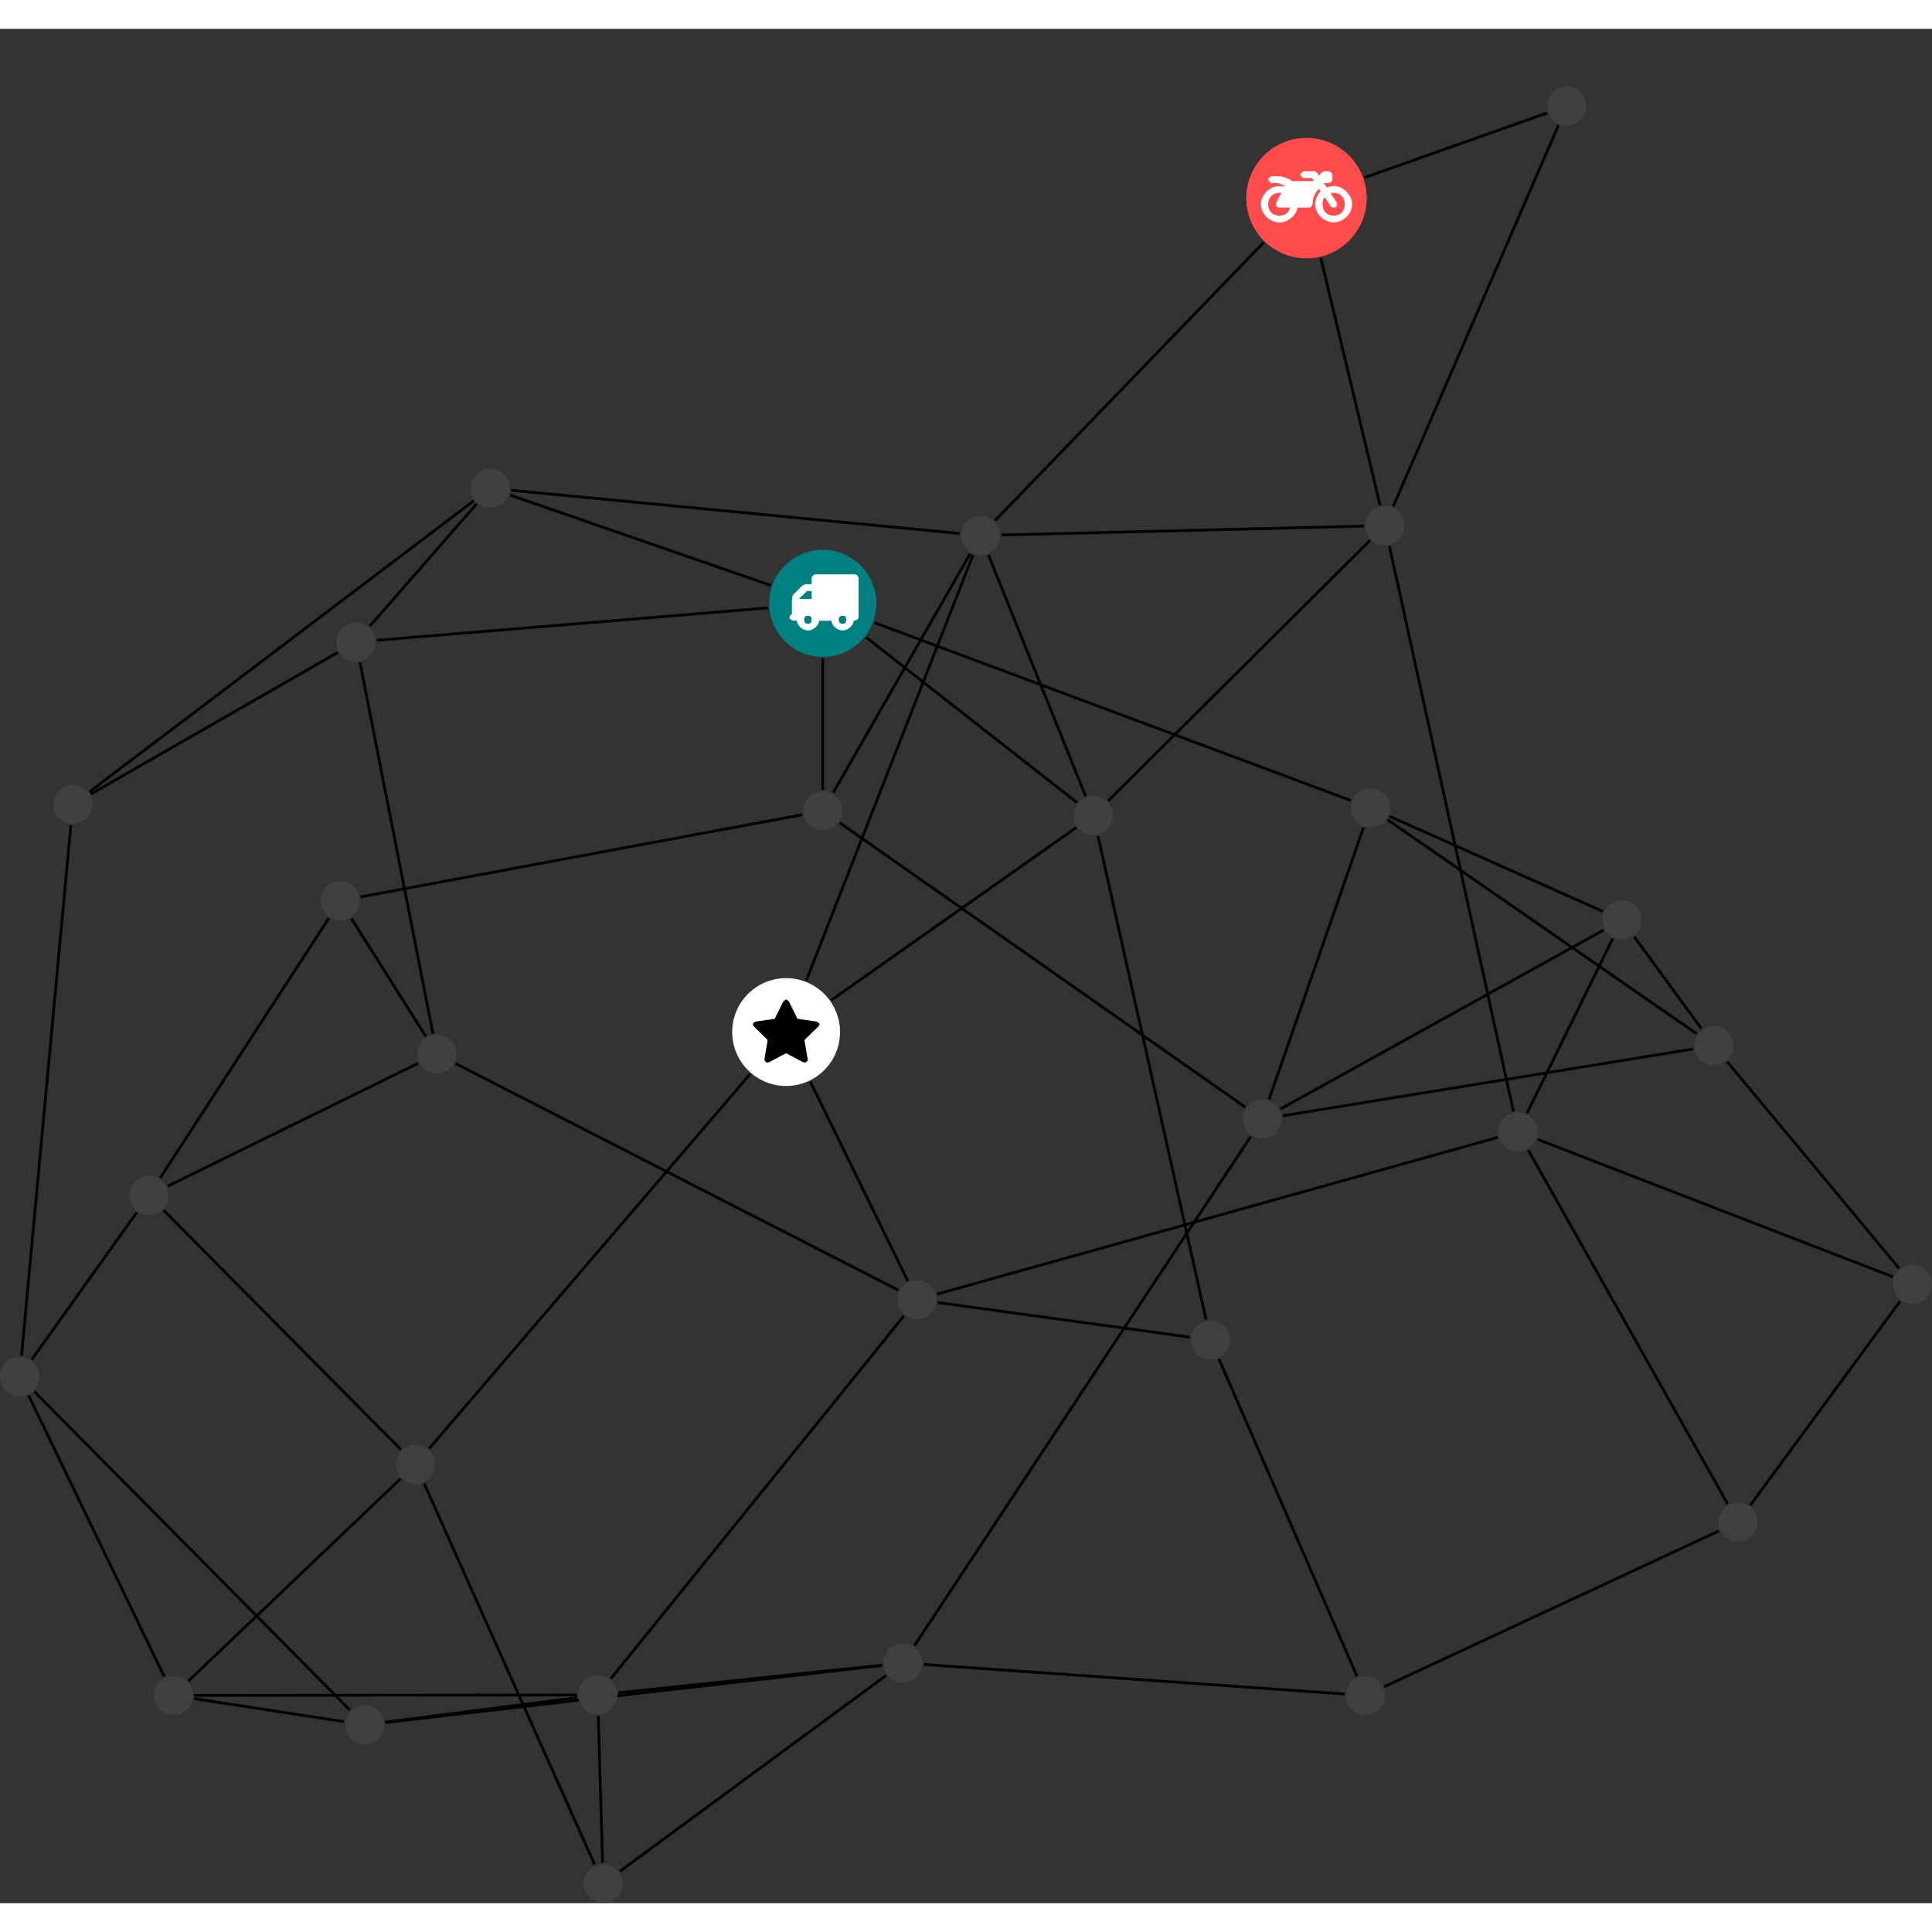 <?xml version="1.0" encoding="UTF-8"?>
<svg xmlns="http://www.w3.org/2000/svg" xmlns:xlink="http://www.w3.org/1999/xlink" width="278.606pt" height="278.606pt" viewBox="0.000 -8.314 278.606 270.293" version="1.1">
<rect x="0.000" y="-8.314" width="278.606" height="270.293" fill="#333333" stroke="none"/>
<defs>
<g>
<symbol overflow="visible" id="glyph0-0">
<path style="stroke:none;" d="M 1.422 -0.75 L 1.422 -7.922 L 3.562 -7.922 L 3.562 -0.891 L 1.422 -0.891 Z M 0.625 0 L 4.531 0 L 4.531 -8.812 L 0.438 -8.812 L 0.438 0 Z M 0.625 0 "/>
</symbol>
<symbol overflow="visible" id="glyph0-1">
<path style="stroke:none;" d="M 3.375 -0.844 C 3.375 -0.453 3.234 -0.266 2.844 -0.266 C 2.469 -0.266 2.297 -0.453 2.297 -0.844 C 2.297 -1.219 2.469 -1.422 2.844 -1.422 C 3.234 -1.422 3.375 -1.219 3.375 -0.844 Z M 1.594 -3.688 L 1.594 -3.859 C 1.594 -3.875 1.578 -3.875 1.594 -3.891 L 2.688 -4.969 C 2.703 -5 2.656 -4.984 2.688 -4.984 L 3.375 -4.984 L 3.375 -3.828 L 1.594 -3.828 Z M 8.359 -0.844 C 8.359 -0.453 8.219 -0.266 7.828 -0.266 C 7.453 -0.266 7.281 -0.453 7.281 -0.844 C 7.281 -1.219 7.453 -1.422 7.828 -1.422 C 8.219 -1.422 8.359 -1.219 8.359 -0.844 Z M 10.141 -6.891 C 10.141 -7.094 9.812 -7.391 9.609 -7.391 L 3.922 -7.391 C 3.719 -7.391 3.375 -7.094 3.375 -6.891 L 3.375 -5.969 L 2.672 -5.969 C 2.469 -5.969 2.078 -5.812 1.938 -5.672 L 0.844 -4.578 C 0.531 -4.266 0.531 -3.734 0.531 -3.328 L 0.531 -1.688 C 0.516 -1.688 0.172 -1.391 0.172 -1.203 C 0.172 -0.781 0.781 -0.703 1.062 -0.703 L 1.25 -0.703 C 1.25 -0.047 2.062 0.703 2.844 0.703 C 3.641 0.703 4.453 -0.047 4.453 -0.703 L 6.234 -0.703 C 6.234 -0.047 7.047 0.703 7.828 0.703 C 8.625 0.703 9.438 -0.047 9.438 -0.703 C 9.547 -0.703 10.141 -0.781 10.141 -1.203 Z M 10.141 -6.891 "/>
</symbol>
<symbol overflow="visible" id="glyph0-2">
<path style="stroke:none;" d="M 12.969 -2.906 C 12.844 -3.984 11.859 -5.016 10.781 -5.219 C 10.234 -5.328 9.703 -5.219 9.328 -5.031 L 8.875 -5.688 L 9.609 -5.688 C 9.812 -5.688 10.141 -5.984 10.141 -6.188 L 10.141 -6.891 C 10.141 -7.094 9.812 -7.391 9.609 -7.391 L 9.047 -7.391 C 8.969 -7.391 8.734 -7.312 8.656 -7.25 L 8.188 -6.766 L 7.891 -7.203 C 7.828 -7.281 7.594 -7.391 7.484 -7.391 L 6.078 -7.391 C 5.906 -7.391 5.547 -7.125 5.516 -6.953 C 5.484 -6.734 5.828 -6.406 6.047 -6.406 L 7.188 -6.406 L 7.484 -5.969 L 4.344 -5.969 C 4.141 -6.125 3.375 -6.672 2.141 -6.672 L 1.422 -6.672 C 1.219 -6.672 0.891 -6.375 0.891 -6.188 C 0.891 -5.984 1.219 -5.688 1.422 -5.688 L 1.781 -5.688 C 2.484 -5.688 2.906 -5.516 3.281 -5.188 L 3.25 -5.141 C 3.078 -5.188 2.797 -5.25 2.5 -5.25 C 1.109 -5.25 -0.172 -4 -0.172 -2.625 C -0.172 -1.25 1.109 0 2.5 0 C 3.75 0 4.953 -1.062 5.109 -2.141 L 6.766 -2.141 C 6.969 -2.141 7.281 -2.438 7.281 -2.625 C 7.281 -3.609 7.688 -4.391 8.219 -4.844 L 8.453 -4.5 C 7.969 -4.062 7.578 -3.203 7.672 -2.359 C 7.781 -1.172 8.969 -0.094 10.141 -0.016 C 11.703 0.094 13.156 -1.344 12.969 -2.906 Z M 2.5 -0.984 C 1.516 -0.984 0.875 -1.641 0.875 -2.625 C 0.875 -3.594 1.516 -4.281 2.5 -4.281 C 2.672 -4.281 2.844 -4.234 2.781 -4.25 L 2.047 -2.891 C 2 -2.781 2 -2.469 2.047 -2.359 C 2.125 -2.25 2.375 -2.141 2.5 -2.141 L 4.031 -2.141 C 3.891 -1.453 3.344 -0.984 2.5 -0.984 Z M 10.328 -0.984 C 9.344 -0.984 8.719 -1.641 8.719 -2.625 C 8.719 -3.109 8.859 -3.469 9.031 -3.641 L 9.906 -2.328 C 9.969 -2.219 10.203 -2.141 10.328 -2.141 C 10.391 -2.141 10.594 -2.188 10.641 -2.234 C 10.812 -2.344 10.844 -2.75 10.734 -2.922 L 9.875 -4.219 C 9.859 -4.219 10.094 -4.281 10.328 -4.281 C 11.297 -4.281 11.922 -3.594 11.922 -2.625 C 11.922 -1.641 11.297 -0.984 10.328 -0.984 Z M 10.328 -0.984 "/>
</symbol>
<symbol overflow="visible" id="glyph0-3">
<path style="stroke:none;" d="M 9.438 -5.078 C 9.438 -5.25 9.078 -5.453 8.938 -5.469 L 6.266 -5.859 L 5.078 -8.266 C 5.031 -8.375 4.75 -8.641 4.625 -8.641 C 4.5 -8.641 4.234 -8.375 4.172 -8.266 L 2.984 -5.859 L 0.312 -5.469 C 0.172 -5.453 -0.172 -5.25 -0.172 -5.078 C -0.172 -4.969 -0.062 -4.781 0.016 -4.719 L 1.969 -2.797 L 1.5 -0.062 C 1.5 -0.016 1.5 0.016 1.5 0.047 C 1.5 0.203 1.75 0.453 1.906 0.453 C 1.984 0.453 2.188 0.406 2.25 0.359 L 4.625 -0.891 L 7 0.359 C 7.062 0.406 7.266 0.453 7.344 0.453 C 7.5 0.453 7.75 0.203 7.75 0.047 C 7.75 0.016 7.75 -0.016 7.734 -0.062 L 7.266 -2.797 L 9.234 -4.719 C 9.297 -4.781 9.438 -4.969 9.438 -5.078 Z M 9.438 -5.078 "/>
</symbol>
</g>
<clipPath id="clip1">
  <path d="M 246 169 L 278.605 169 L 278.605 211 L 246 211 Z M 246 169 "/>
</clipPath>
<clipPath id="clip2">
  <path d="M 216 146 L 278.605 146 L 278.605 178 L 216 178 Z M 216 146 "/>
</clipPath>
<clipPath id="clip3">
  <path d="M 243 134 L 278.605 134 L 278.605 177 L 243 177 Z M 243 134 "/>
</clipPath>
<clipPath id="clip4">
  <path d="M 83 223 L 134 223 L 134 261.98 L 83 261.98 Z M 83 223 "/>
</clipPath>
<clipPath id="clip5">
  <path d="M 80 229 L 93 229 L 93 261.98 L 80 261.98 Z M 80 229 "/>
</clipPath>
<clipPath id="clip6">
  <path d="M 55 195 L 92 195 L 92 261.98 L 55 261.98 Z M 55 195 "/>
</clipPath>
<clipPath id="clip7">
  <path d="M 272 169 L 278.605 169 L 278.605 176 L 272 176 Z M 272 169 "/>
</clipPath>
<clipPath id="clip8">
  <path d="M 84 256 L 90 256 L 90 261.98 L 84 261.98 Z M 84 256 "/>
</clipPath>
</defs>
<g id="surface1">
<path style="fill:none;stroke-width:0.399;stroke-linecap:butt;stroke-linejoin:miter;stroke:rgb(0%,0%,0%);stroke-opacity:1;stroke-miterlimit:10;" d="M -0.002 -7.93 L -0.002 -26.906 " transform="matrix(1,0,0,-1,118.65,74.539)"/>
<path style="fill:none;stroke-width:0.399;stroke-linecap:butt;stroke-linejoin:miter;stroke:rgb(0%,0%,0%);stroke-opacity:1;stroke-miterlimit:10;" d="M 6.241 -4.891 L 36.651 -28.723 " transform="matrix(1,0,0,-1,118.65,74.539)"/>
<path style="fill:none;stroke-width:0.399;stroke-linecap:butt;stroke-linejoin:miter;stroke:rgb(0%,0%,0%);stroke-opacity:1;stroke-miterlimit:10;" d="M 7.428 -2.773 L 76.135 -28.422 " transform="matrix(1,0,0,-1,118.65,74.539)"/>
<path style="fill:none;stroke-width:0.399;stroke-linecap:butt;stroke-linejoin:miter;stroke:rgb(0%,0%,0%);stroke-opacity:1;stroke-miterlimit:10;" d="M -7.9 -0.652 L -64.31 -5.324 " transform="matrix(1,0,0,-1,118.65,74.539)"/>
<path style="fill:none;stroke-width:0.399;stroke-linecap:butt;stroke-linejoin:miter;stroke:rgb(0%,0%,0%);stroke-opacity:1;stroke-miterlimit:10;" d="M -7.494 2.594 L -45.087 15.617 " transform="matrix(1,0,0,-1,118.65,74.539)"/>
<path style="fill:none;stroke-width:0.399;stroke-linecap:butt;stroke-linejoin:miter;stroke:rgb(0%,0%,0%);stroke-opacity:1;stroke-miterlimit:10;" d="M 1.502 -27.305 L 21.256 7.164 " transform="matrix(1,0,0,-1,118.65,74.539)"/>
<path style="fill:none;stroke-width:0.399;stroke-linecap:butt;stroke-linejoin:miter;stroke:rgb(0%,0%,0%);stroke-opacity:1;stroke-miterlimit:10;" d="M 2.471 -31.656 L 60.901 -72.637 " transform="matrix(1,0,0,-1,118.65,74.539)"/>
<path style="fill:none;stroke-width:0.399;stroke-linecap:butt;stroke-linejoin:miter;stroke:rgb(0%,0%,0%);stroke-opacity:1;stroke-miterlimit:10;" d="M -2.966 -30.477 L -66.63 -42.324 " transform="matrix(1,0,0,-1,118.65,74.539)"/>
<path style="fill:none;stroke-width:0.399;stroke-linecap:butt;stroke-linejoin:miter;stroke:rgb(0%,0%,0%);stroke-opacity:1;stroke-miterlimit:10;" d="M 104.448 70.715 L 78.131 61.402 " transform="matrix(1,0,0,-1,118.65,74.539)"/>
<path style="fill:none;stroke-width:0.399;stroke-linecap:butt;stroke-linejoin:miter;stroke:rgb(0%,0%,0%);stroke-opacity:1;stroke-miterlimit:10;" d="M 106.092 68.953 L 82.264 13.988 " transform="matrix(1,0,0,-1,118.65,74.539)"/>
<path style="fill:none;stroke-width:0.399;stroke-linecap:butt;stroke-linejoin:miter;stroke:rgb(0%,0%,0%);stroke-opacity:1;stroke-miterlimit:10;" d="M 71.823 49.797 L 80.362 14.152 " transform="matrix(1,0,0,-1,118.65,74.539)"/>
<path style="fill:none;stroke-width:0.399;stroke-linecap:butt;stroke-linejoin:miter;stroke:rgb(0%,0%,0%);stroke-opacity:1;stroke-miterlimit:10;" d="M 63.577 52.047 L 24.854 11.953 " transform="matrix(1,0,0,-1,118.65,74.539)"/>
<path style="fill:none;stroke-width:0.399;stroke-linecap:butt;stroke-linejoin:miter;stroke:rgb(0%,0%,0%);stroke-opacity:1;stroke-miterlimit:10;" d="M 78.045 11.144 L 25.776 9.859 " transform="matrix(1,0,0,-1,118.65,74.539)"/>
<path style="fill:none;stroke-width:0.399;stroke-linecap:butt;stroke-linejoin:miter;stroke:rgb(0%,0%,0%);stroke-opacity:1;stroke-miterlimit:10;" d="M 78.924 9.09 L 41.166 -28.457 " transform="matrix(1,0,0,-1,118.65,74.539)"/>
<path style="fill:none;stroke-width:0.399;stroke-linecap:butt;stroke-linejoin:miter;stroke:rgb(0%,0%,0%);stroke-opacity:1;stroke-miterlimit:10;" d="M 81.709 8.269 L 99.596 -73.25 " transform="matrix(1,0,0,-1,118.65,74.539)"/>
<path style="fill:none;stroke-width:0.399;stroke-linecap:butt;stroke-linejoin:miter;stroke:rgb(0%,0%,0%);stroke-opacity:1;stroke-miterlimit:10;" d="M 23.885 6.984 L 37.897 -27.785 " transform="matrix(1,0,0,-1,118.65,74.539)"/>
<path style="fill:none;stroke-width:0.399;stroke-linecap:butt;stroke-linejoin:miter;stroke:rgb(0%,0%,0%);stroke-opacity:1;stroke-miterlimit:10;" d="M 21.659 6.973 L -2.38 -54.391 " transform="matrix(1,0,0,-1,118.65,74.539)"/>
<path style="fill:none;stroke-width:0.399;stroke-linecap:butt;stroke-linejoin:miter;stroke:rgb(0%,0%,0%);stroke-opacity:1;stroke-miterlimit:10;" d="M 19.752 10.074 L -44.939 16.312 " transform="matrix(1,0,0,-1,118.65,74.539)"/>
<path style="fill:none;stroke-width:0.399;stroke-linecap:butt;stroke-linejoin:miter;stroke:rgb(0%,0%,0%);stroke-opacity:1;stroke-miterlimit:10;" d="M 36.557 -32.32 L 1.229 -57.223 " transform="matrix(1,0,0,-1,118.65,74.539)"/>
<path style="fill:none;stroke-width:0.399;stroke-linecap:butt;stroke-linejoin:miter;stroke:rgb(0%,0%,0%);stroke-opacity:1;stroke-miterlimit:10;" d="M 39.682 -33.527 L 55.272 -103.281 " transform="matrix(1,0,0,-1,118.65,74.539)"/>
<path style="fill:none;stroke-width:0.399;stroke-linecap:butt;stroke-linejoin:miter;stroke:rgb(0%,0%,0%);stroke-opacity:1;stroke-miterlimit:10;" d="M -1.787 -68.984 L 12.26 -97.707 " transform="matrix(1,0,0,-1,118.65,74.539)"/>
<path style="fill:none;stroke-width:0.399;stroke-linecap:butt;stroke-linejoin:miter;stroke:rgb(0%,0%,0%);stroke-opacity:1;stroke-miterlimit:10;" d="M -10.478 -67.875 L -56.755 -121.879 " transform="matrix(1,0,0,-1,118.65,74.539)"/>
<path style="fill:none;stroke-width:0.399;stroke-linecap:butt;stroke-linejoin:miter;stroke:rgb(0%,0%,0%);stroke-opacity:1;stroke-miterlimit:10;" d="M 52.94 -105.816 L 16.577 -100.828 " transform="matrix(1,0,0,-1,118.65,74.539)"/>
<path style="fill:none;stroke-width:0.399;stroke-linecap:butt;stroke-linejoin:miter;stroke:rgb(0%,0%,0%);stroke-opacity:1;stroke-miterlimit:10;" d="M 57.135 -108.992 L 77.041 -154.723 " transform="matrix(1,0,0,-1,118.65,74.539)"/>
<path style="fill:none;stroke-width:0.399;stroke-linecap:butt;stroke-linejoin:miter;stroke:rgb(0%,0%,0%);stroke-opacity:1;stroke-miterlimit:10;" d="M 16.491 -99.606 L 97.334 -77.008 " transform="matrix(1,0,0,-1,118.65,74.539)"/>
<path style="fill:none;stroke-width:0.399;stroke-linecap:butt;stroke-linejoin:miter;stroke:rgb(0%,0%,0%);stroke-opacity:1;stroke-miterlimit:10;" d="M 11.69 -102.766 L -30.564 -155.063 " transform="matrix(1,0,0,-1,118.65,74.539)"/>
<path style="fill:none;stroke-width:0.399;stroke-linecap:butt;stroke-linejoin:miter;stroke:rgb(0%,0%,0%);stroke-opacity:1;stroke-miterlimit:10;" d="M 10.897 -99.043 L -52.951 -66.363 " transform="matrix(1,0,0,-1,118.65,74.539)"/>
<path style="fill:none;stroke-width:0.399;stroke-linecap:butt;stroke-linejoin:miter;stroke:rgb(0%,0%,0%);stroke-opacity:1;stroke-miterlimit:10;" d="M 80.983 -156.215 L 129.229 -133.762 " transform="matrix(1,0,0,-1,118.65,74.539)"/>
<path style="fill:none;stroke-width:0.399;stroke-linecap:butt;stroke-linejoin:miter;stroke:rgb(0%,0%,0%);stroke-opacity:1;stroke-miterlimit:10;" d="M 75.237 -157.277 L 14.577 -153.016 " transform="matrix(1,0,0,-1,118.65,74.539)"/>
<g clip-path="url(#clip1)" clip-rule="nonzero">
<path style="fill:none;stroke-width:0.399;stroke-linecap:butt;stroke-linejoin:miter;stroke:rgb(0%,0%,0%);stroke-opacity:1;stroke-miterlimit:10;" d="M 133.752 -130.055 L 155.354 -100.637 " transform="matrix(1,0,0,-1,118.65,74.539)"/>
</g>
<path style="fill:none;stroke-width:0.399;stroke-linecap:butt;stroke-linejoin:miter;stroke:rgb(0%,0%,0%);stroke-opacity:1;stroke-miterlimit:10;" d="M 130.487 -129.859 L 101.725 -78.824 " transform="matrix(1,0,0,-1,118.65,74.539)"/>
<g clip-path="url(#clip2)" clip-rule="nonzero">
<path style="fill:none;stroke-width:0.399;stroke-linecap:butt;stroke-linejoin:miter;stroke:rgb(0%,0%,0%);stroke-opacity:1;stroke-miterlimit:10;" d="M 154.327 -97.117 L 103.057 -77.285 " transform="matrix(1,0,0,-1,118.65,74.539)"/>
</g>
<g clip-path="url(#clip3)" clip-rule="nonzero">
<path style="fill:none;stroke-width:0.399;stroke-linecap:butt;stroke-linejoin:miter;stroke:rgb(0%,0%,0%);stroke-opacity:1;stroke-miterlimit:10;" d="M 155.209 -95.887 L 130.42 -66.09 " transform="matrix(1,0,0,-1,118.65,74.539)"/>
</g>
<path style="fill:none;stroke-width:0.399;stroke-linecap:butt;stroke-linejoin:miter;stroke:rgb(0%,0%,0%);stroke-opacity:1;stroke-miterlimit:10;" d="M 101.573 -73.488 L 113.912 -48.352 " transform="matrix(1,0,0,-1,118.65,74.539)"/>
<path style="fill:none;stroke-width:0.399;stroke-linecap:butt;stroke-linejoin:miter;stroke:rgb(0%,0%,0%);stroke-opacity:1;stroke-miterlimit:10;" d="M 126.709 -61.336 L 117.022 -48.078 " transform="matrix(1,0,0,-1,118.65,74.539)"/>
<path style="fill:none;stroke-width:0.399;stroke-linecap:butt;stroke-linejoin:miter;stroke:rgb(0%,0%,0%);stroke-opacity:1;stroke-miterlimit:10;" d="M 126.01 -62.055 L 81.444 -31.195 " transform="matrix(1,0,0,-1,118.65,74.539)"/>
<path style="fill:none;stroke-width:0.399;stroke-linecap:butt;stroke-linejoin:miter;stroke:rgb(0%,0%,0%);stroke-opacity:1;stroke-miterlimit:10;" d="M 125.514 -64.258 L 66.35 -73.887 " transform="matrix(1,0,0,-1,118.65,74.539)"/>
<path style="fill:none;stroke-width:0.399;stroke-linecap:butt;stroke-linejoin:miter;stroke:rgb(0%,0%,0%);stroke-opacity:1;stroke-miterlimit:10;" d="M 112.483 -44.414 L 81.721 -30.707 " transform="matrix(1,0,0,-1,118.65,74.539)"/>
<path style="fill:none;stroke-width:0.399;stroke-linecap:butt;stroke-linejoin:miter;stroke:rgb(0%,0%,0%);stroke-opacity:1;stroke-miterlimit:10;" d="M 112.6 -47.106 L 66.014 -72.91 " transform="matrix(1,0,0,-1,118.65,74.539)"/>
<path style="fill:none;stroke-width:0.399;stroke-linecap:butt;stroke-linejoin:miter;stroke:rgb(0%,0%,0%);stroke-opacity:1;stroke-miterlimit:10;" d="M 77.975 -32.328 L 64.362 -71.52 " transform="matrix(1,0,0,-1,118.65,74.539)"/>
<path style="fill:none;stroke-width:0.399;stroke-linecap:butt;stroke-linejoin:miter;stroke:rgb(0%,0%,0%);stroke-opacity:1;stroke-miterlimit:10;" d="M 61.709 -76.891 L 13.229 -150.289 " transform="matrix(1,0,0,-1,118.65,74.539)"/>
<g clip-path="url(#clip4)" clip-rule="nonzero">
<path style="fill:none;stroke-width:0.399;stroke-linecap:butt;stroke-linejoin:miter;stroke:rgb(0%,0%,0%);stroke-opacity:1;stroke-miterlimit:10;" d="M -29.24 -182.836 L 9.135 -154.594 " transform="matrix(1,0,0,-1,118.65,74.539)"/>
</g>
<g clip-path="url(#clip5)" clip-rule="nonzero">
<path style="fill:none;stroke-width:0.399;stroke-linecap:butt;stroke-linejoin:miter;stroke:rgb(0%,0%,0%);stroke-opacity:1;stroke-miterlimit:10;" d="M -31.755 -181.609 L -32.373 -160.426 " transform="matrix(1,0,0,-1,118.65,74.539)"/>
</g>
<g clip-path="url(#clip6)" clip-rule="nonzero">
<path style="fill:none;stroke-width:0.399;stroke-linecap:butt;stroke-linejoin:miter;stroke:rgb(0%,0%,0%);stroke-opacity:1;stroke-miterlimit:10;" d="M -32.9 -181.871 L -57.486 -126.926 " transform="matrix(1,0,0,-1,118.65,74.539)"/>
</g>
<path style="fill:none;stroke-width:0.399;stroke-linecap:butt;stroke-linejoin:miter;stroke:rgb(0%,0%,0%);stroke-opacity:1;stroke-miterlimit:10;" d="M 8.565 -153.121 L -29.459 -157.098 " transform="matrix(1,0,0,-1,118.65,74.539)"/>
<path style="fill:none;stroke-width:0.399;stroke-linecap:butt;stroke-linejoin:miter;stroke:rgb(0%,0%,0%);stroke-opacity:1;stroke-miterlimit:10;" d="M 8.569 -153.149 L -63.08 -161.379 " transform="matrix(1,0,0,-1,118.65,74.539)"/>
<path style="fill:none;stroke-width:0.399;stroke-linecap:butt;stroke-linejoin:miter;stroke:rgb(0%,0%,0%);stroke-opacity:1;stroke-miterlimit:10;" d="M -35.455 -157.797 L -63.084 -161.34 " transform="matrix(1,0,0,-1,118.65,74.539)"/>
<path style="fill:none;stroke-width:0.399;stroke-linecap:butt;stroke-linejoin:miter;stroke:rgb(0%,0%,0%);stroke-opacity:1;stroke-miterlimit:10;" d="M -35.478 -157.414 L -90.642 -157.477 " transform="matrix(1,0,0,-1,118.65,74.539)"/>
<path style="fill:none;stroke-width:0.399;stroke-linecap:butt;stroke-linejoin:miter;stroke:rgb(0%,0%,0%);stroke-opacity:1;stroke-miterlimit:10;" d="M -69.06 -161.266 L -90.677 -157.941 " transform="matrix(1,0,0,-1,118.65,74.539)"/>
<path style="fill:none;stroke-width:0.399;stroke-linecap:butt;stroke-linejoin:miter;stroke:rgb(0%,0%,0%);stroke-opacity:1;stroke-miterlimit:10;" d="M -68.201 -159.582 L -113.709 -113.656 " transform="matrix(1,0,0,-1,118.65,74.539)"/>
<path style="fill:none;stroke-width:0.399;stroke-linecap:butt;stroke-linejoin:miter;stroke:rgb(0%,0%,0%);stroke-opacity:1;stroke-miterlimit:10;" d="M -94.97 -154.762 L -114.521 -114.234 " transform="matrix(1,0,0,-1,118.65,74.539)"/>
<path style="fill:none;stroke-width:0.399;stroke-linecap:butt;stroke-linejoin:miter;stroke:rgb(0%,0%,0%);stroke-opacity:1;stroke-miterlimit:10;" d="M -91.474 -155.399 L -60.9 -126.25 " transform="matrix(1,0,0,-1,118.65,74.539)"/>
<path style="fill:none;stroke-width:0.399;stroke-linecap:butt;stroke-linejoin:miter;stroke:rgb(0%,0%,0%);stroke-opacity:1;stroke-miterlimit:10;" d="M -114.08 -109.059 L -98.931 -87.832 " transform="matrix(1,0,0,-1,118.65,74.539)"/>
<path style="fill:none;stroke-width:0.399;stroke-linecap:butt;stroke-linejoin:miter;stroke:rgb(0%,0%,0%);stroke-opacity:1;stroke-miterlimit:10;" d="M -115.552 -108.512 L -108.431 -32 " transform="matrix(1,0,0,-1,118.65,74.539)"/>
<path style="fill:none;stroke-width:0.399;stroke-linecap:butt;stroke-linejoin:miter;stroke:rgb(0%,0%,0%);stroke-opacity:1;stroke-miterlimit:10;" d="M -60.841 -122.027 L -95.052 -87.516 " transform="matrix(1,0,0,-1,118.65,74.539)"/>
<path style="fill:none;stroke-width:0.399;stroke-linecap:butt;stroke-linejoin:miter;stroke:rgb(0%,0%,0%);stroke-opacity:1;stroke-miterlimit:10;" d="M -95.537 -82.844 L -71.24 -45.41 " transform="matrix(1,0,0,-1,118.65,74.539)"/>
<path style="fill:none;stroke-width:0.399;stroke-linecap:butt;stroke-linejoin:miter;stroke:rgb(0%,0%,0%);stroke-opacity:1;stroke-miterlimit:10;" d="M -94.47 -84.047 L -58.345 -66.32 " transform="matrix(1,0,0,-1,118.65,74.539)"/>
<path style="fill:none;stroke-width:0.399;stroke-linecap:butt;stroke-linejoin:miter;stroke:rgb(0%,0%,0%);stroke-opacity:1;stroke-miterlimit:10;" d="M -67.986 -45.43 L -57.248 -62.438 " transform="matrix(1,0,0,-1,118.65,74.539)"/>
<path style="fill:none;stroke-width:0.399;stroke-linecap:butt;stroke-linejoin:miter;stroke:rgb(0%,0%,0%);stroke-opacity:1;stroke-miterlimit:10;" d="M -56.216 -62.027 L -66.736 -8.535 " transform="matrix(1,0,0,-1,118.65,74.539)"/>
<path style="fill:none;stroke-width:0.399;stroke-linecap:butt;stroke-linejoin:miter;stroke:rgb(0%,0%,0%);stroke-opacity:1;stroke-miterlimit:10;" d="M -105.533 -27.492 L -69.935 -7.074 " transform="matrix(1,0,0,-1,118.65,74.539)"/>
<path style="fill:none;stroke-width:0.399;stroke-linecap:butt;stroke-linejoin:miter;stroke:rgb(0%,0%,0%);stroke-opacity:1;stroke-miterlimit:10;" d="M -105.744 -27.172 L -50.345 14.781 " transform="matrix(1,0,0,-1,118.65,74.539)"/>
<path style="fill:none;stroke-width:0.399;stroke-linecap:butt;stroke-linejoin:miter;stroke:rgb(0%,0%,0%);stroke-opacity:1;stroke-miterlimit:10;" d="M -65.334 -3.301 L -49.927 14.332 " transform="matrix(1,0,0,-1,118.65,74.539)"/>
<path style=" stroke:none;fill-rule:nonzero;fill:rgb(0%,50%,50%);fill-opacity:1;" d="M 126.379 74.539 C 126.379 70.27 122.918 66.809 118.648 66.809 C 114.383 66.809 110.922 70.27 110.922 74.539 C 110.922 78.809 114.383 82.27 118.648 82.27 C 122.918 82.27 126.379 78.809 126.379 74.539 Z M 126.379 74.539 "/>
<g style="fill:rgb(100%,100%,100%);fill-opacity:1;">
  <use xlink:href="#glyph0-1" x="113.669" y="77.742"/>
</g>
<path style=" stroke:none;fill-rule:nonzero;fill:rgb(25%,25%,25%);fill-opacity:1;" d="M 121.469 104.465 C 121.469 102.906 120.207 101.645 118.648 101.645 C 117.094 101.645 115.832 102.906 115.832 104.465 C 115.832 106.02 117.094 107.281 118.648 107.281 C 120.207 107.281 121.469 106.02 121.469 104.465 Z M 121.469 104.465 "/>
<path style=" stroke:none;fill-rule:nonzero;fill:rgb(25%,25%,25%);fill-opacity:1;" d="M 228.758 2.816 C 228.758 1.262 227.496 0 225.941 0 C 224.383 0 223.121 1.262 223.121 2.816 C 223.121 4.375 224.383 5.637 225.941 5.637 C 227.496 5.637 228.758 4.375 228.758 2.816 Z M 228.758 2.816 "/>
<path style=" stroke:none;fill-rule:nonzero;fill:rgb(100%,29.999%,29.999%);fill-opacity:1;" d="M 197.086 16.102 C 197.086 11.301 193.199 7.414 188.402 7.414 C 183.602 7.414 179.715 11.301 179.715 16.102 C 179.715 20.898 183.602 24.785 188.402 24.785 C 193.199 24.785 197.086 20.898 197.086 16.102 Z M 197.086 16.102 "/>
<g style="fill:rgb(100%,100%,100%);fill-opacity:1;">
  <use xlink:href="#glyph0-2" x="182" y="19.612"/>
</g>
<path style=" stroke:none;fill-rule:nonzero;fill:rgb(25%,25%,25%);fill-opacity:1;" d="M 202.531 63.32 C 202.531 61.762 201.27 60.5 199.715 60.5 C 198.156 60.5 196.895 61.762 196.895 63.32 C 196.895 64.875 198.156 66.137 199.715 66.137 C 201.27 66.137 202.531 64.875 202.531 63.32 Z M 202.531 63.32 "/>
<path style=" stroke:none;fill-rule:nonzero;fill:rgb(25%,25%,25%);fill-opacity:1;" d="M 144.227 64.758 C 144.227 63.199 142.965 61.938 141.406 61.938 C 139.852 61.938 138.59 63.199 138.59 64.758 C 138.59 66.312 139.852 67.574 141.406 67.574 C 142.965 67.574 144.227 66.312 144.227 64.758 Z M 144.227 64.758 "/>
<path style=" stroke:none;fill-rule:nonzero;fill:rgb(25%,25%,25%);fill-opacity:1;" d="M 160.492 105.121 C 160.492 103.566 159.23 102.305 157.676 102.305 C 156.117 102.305 154.855 103.566 154.855 105.121 C 154.855 106.68 156.117 107.941 157.676 107.941 C 159.23 107.941 160.492 106.68 160.492 105.121 Z M 160.492 105.121 "/>
<path style=" stroke:none;fill-rule:nonzero;fill:rgb(100%,100%,100%);fill-opacity:1;" d="M 121.137 136.355 C 121.137 132.062 117.652 128.582 113.359 128.582 C 109.066 128.582 105.586 132.062 105.586 136.355 C 105.586 140.648 109.066 144.133 113.359 144.133 C 117.652 144.133 121.137 140.648 121.137 136.355 Z M 121.137 136.355 "/>
<g style="fill:rgb(0%,0%,0%);fill-opacity:1;">
  <use xlink:href="#glyph0-3" x="108.738" y="140.306"/>
</g>
<path style=" stroke:none;fill-rule:nonzero;fill:rgb(25%,25%,25%);fill-opacity:1;" d="M 177.398 180.766 C 177.398 179.207 176.137 177.945 174.578 177.945 C 173.023 177.945 171.762 179.207 171.762 180.766 C 171.762 182.32 173.023 183.582 174.578 183.582 C 176.137 183.582 177.398 182.32 177.398 180.766 Z M 177.398 180.766 "/>
<path style=" stroke:none;fill-rule:nonzero;fill:rgb(25%,25%,25%);fill-opacity:1;" d="M 135.055 174.957 C 135.055 173.398 133.793 172.137 132.234 172.137 C 130.68 172.137 129.418 173.398 129.418 174.957 C 129.418 176.512 130.68 177.773 132.234 177.773 C 133.793 177.773 135.055 176.512 135.055 174.957 Z M 135.055 174.957 "/>
<path style=" stroke:none;fill-rule:nonzero;fill:rgb(25%,25%,25%);fill-opacity:1;" d="M 199.715 232.027 C 199.715 230.469 198.453 229.207 196.895 229.207 C 195.34 229.207 194.078 230.469 194.078 232.027 C 194.078 233.582 195.34 234.844 196.895 234.844 C 198.453 234.844 199.715 233.582 199.715 232.027 Z M 199.715 232.027 "/>
<path style=" stroke:none;fill-rule:nonzero;fill:rgb(25%,25%,25%);fill-opacity:1;" d="M 253.434 207.023 C 253.434 205.469 252.172 204.207 250.613 204.207 C 249.059 204.207 247.797 205.469 247.797 207.023 C 247.797 208.582 249.059 209.844 250.613 209.844 C 252.172 209.844 253.434 208.582 253.434 207.023 Z M 253.434 207.023 "/>
<g clip-path="url(#clip7)" clip-rule="nonzero">
<path style=" stroke:none;fill-rule:nonzero;fill:rgb(25%,25%,25%);fill-opacity:1;" d="M 278.605 172.742 C 278.605 171.188 277.344 169.926 275.789 169.926 C 274.23 169.926 272.969 171.188 272.969 172.742 C 272.969 174.301 274.23 175.562 275.789 175.562 C 277.344 175.562 278.605 174.301 278.605 172.742 Z M 278.605 172.742 "/>
</g>
<path style=" stroke:none;fill-rule:nonzero;fill:rgb(25%,25%,25%);fill-opacity:1;" d="M 221.711 150.734 C 221.711 149.176 220.449 147.914 218.891 147.914 C 217.336 147.914 216.074 149.176 216.074 150.734 C 216.074 152.289 217.336 153.551 218.891 153.551 C 220.449 153.551 221.711 152.289 221.711 150.734 Z M 221.711 150.734 "/>
<path style=" stroke:none;fill-rule:nonzero;fill:rgb(25%,25%,25%);fill-opacity:1;" d="M 249.957 138.309 C 249.957 136.754 248.695 135.492 247.141 135.492 C 245.582 135.492 244.32 136.754 244.32 138.309 C 244.32 139.867 245.582 141.129 247.141 141.129 C 248.695 141.129 249.957 139.867 249.957 138.309 Z M 249.957 138.309 "/>
<path style=" stroke:none;fill-rule:nonzero;fill:rgb(25%,25%,25%);fill-opacity:1;" d="M 236.707 120.184 C 236.707 118.625 235.445 117.363 233.891 117.363 C 232.332 117.363 231.07 118.625 231.07 120.184 C 231.07 121.738 232.332 123 233.891 123 C 235.445 123 236.707 121.738 236.707 120.184 Z M 236.707 120.184 "/>
<path style=" stroke:none;fill-rule:nonzero;fill:rgb(25%,25%,25%);fill-opacity:1;" d="M 200.434 104.016 C 200.434 102.457 199.172 101.195 197.613 101.195 C 196.059 101.195 194.797 102.457 194.797 104.016 C 194.797 105.57 196.059 106.832 197.613 106.832 C 199.172 106.832 200.434 105.57 200.434 104.016 Z M 200.434 104.016 "/>
<path style=" stroke:none;fill-rule:nonzero;fill:rgb(25%,25%,25%);fill-opacity:1;" d="M 184.84 148.91 C 184.84 147.352 183.578 146.09 182.023 146.09 C 180.465 146.09 179.203 147.352 179.203 148.91 C 179.203 150.465 180.465 151.727 182.023 151.727 C 183.578 151.727 184.84 150.465 184.84 148.91 Z M 184.84 148.91 "/>
<g clip-path="url(#clip8)" clip-rule="nonzero">
<path style=" stroke:none;fill-rule:nonzero;fill:rgb(25%,25%,25%);fill-opacity:1;" d="M 89.801 259.16 C 89.801 257.605 88.539 256.344 86.98 256.344 C 85.426 256.344 84.164 257.605 84.164 259.16 C 84.164 260.719 85.426 261.98 86.98 261.98 C 88.539 261.98 89.801 260.719 89.801 259.16 Z M 89.801 259.16 "/>
</g>
<path style=" stroke:none;fill-rule:nonzero;fill:rgb(25%,25%,25%);fill-opacity:1;" d="M 133.035 227.344 C 133.035 225.785 131.773 224.523 130.219 224.523 C 128.66 224.523 127.398 225.785 127.398 227.344 C 127.398 228.898 128.66 230.16 130.219 230.16 C 131.773 230.16 133.035 228.898 133.035 227.344 Z M 133.035 227.344 "/>
<path style=" stroke:none;fill-rule:nonzero;fill:rgb(25%,25%,25%);fill-opacity:1;" d="M 89.008 231.949 C 89.008 230.391 87.746 229.129 86.188 229.129 C 84.633 229.129 83.371 230.391 83.371 231.949 C 83.371 233.504 84.633 234.766 86.188 234.766 C 87.746 234.766 89.008 233.504 89.008 231.949 Z M 89.008 231.949 "/>
<path style=" stroke:none;fill-rule:nonzero;fill:rgb(25%,25%,25%);fill-opacity:1;" d="M 55.395 236.262 C 55.395 234.703 54.133 233.441 52.574 233.441 C 51.02 233.441 49.758 234.703 49.758 236.262 C 49.758 237.816 51.02 239.078 52.574 239.078 C 54.133 239.078 55.395 237.816 55.395 236.262 Z M 55.395 236.262 "/>
<path style=" stroke:none;fill-rule:nonzero;fill:rgb(25%,25%,25%);fill-opacity:1;" d="M 27.809 232.02 C 27.809 230.461 26.547 229.199 24.992 229.199 C 23.438 229.199 22.176 230.461 22.176 232.02 C 22.176 233.574 23.438 234.836 24.992 234.836 C 26.547 234.836 27.809 233.574 27.809 232.02 Z M 27.809 232.02 "/>
<path style=" stroke:none;fill-rule:nonzero;fill:rgb(25%,25%,25%);fill-opacity:1;" d="M 5.637 186.055 C 5.637 184.496 4.375 183.234 2.816 183.234 C 1.262 183.234 0 184.496 0 186.055 C 0 187.609 1.262 188.871 2.816 188.871 C 4.375 188.871 5.637 187.609 5.637 186.055 Z M 5.637 186.055 "/>
<path style=" stroke:none;fill-rule:nonzero;fill:rgb(25%,25%,25%);fill-opacity:1;" d="M 62.754 198.707 C 62.754 197.152 61.492 195.891 59.934 195.891 C 58.379 195.891 57.117 197.152 57.117 198.707 C 57.117 200.262 58.379 201.523 59.934 201.523 C 61.492 201.523 62.754 200.262 62.754 198.707 Z M 62.754 198.707 "/>
<path style=" stroke:none;fill-rule:nonzero;fill:rgb(25%,25%,25%);fill-opacity:1;" d="M 24.293 159.91 C 24.293 158.355 23.031 157.094 21.473 157.094 C 19.918 157.094 18.656 158.355 18.656 159.91 C 18.656 161.469 19.918 162.73 21.473 162.73 C 23.031 162.73 24.293 161.469 24.293 159.91 Z M 24.293 159.91 "/>
<path style=" stroke:none;fill-rule:nonzero;fill:rgb(25%,25%,25%);fill-opacity:1;" d="M 51.875 117.414 C 51.875 115.859 50.613 114.598 49.055 114.598 C 47.5 114.598 46.238 115.859 46.238 117.414 C 46.238 118.973 47.5 120.234 49.055 120.234 C 50.613 120.234 51.875 118.973 51.875 117.414 Z M 51.875 117.414 "/>
<path style=" stroke:none;fill-rule:nonzero;fill:rgb(25%,25%,25%);fill-opacity:1;" d="M 65.836 139.527 C 65.836 137.973 64.574 136.711 63.016 136.711 C 61.461 136.711 60.199 137.973 60.199 139.527 C 60.199 141.086 61.461 142.348 63.016 142.348 C 64.574 142.348 65.836 141.086 65.836 139.527 Z M 65.836 139.527 "/>
<path style=" stroke:none;fill-rule:nonzero;fill:rgb(25%,25%,25%);fill-opacity:1;" d="M 13.32 103.535 C 13.32 101.977 12.059 100.715 10.5 100.715 C 8.945 100.715 7.684 101.977 7.684 103.535 C 7.684 105.09 8.945 106.352 10.5 106.352 C 12.059 106.352 13.32 105.09 13.32 103.535 Z M 13.32 103.535 "/>
<path style=" stroke:none;fill-rule:nonzero;fill:rgb(25%,25%,25%);fill-opacity:1;" d="M 54.152 80.113 C 54.152 78.559 52.891 77.297 51.332 77.297 C 49.777 77.297 48.516 78.559 48.516 80.113 C 48.516 81.672 49.777 82.934 51.332 82.934 C 52.891 82.934 54.152 81.672 54.152 80.113 Z M 54.152 80.113 "/>
<path style=" stroke:none;fill-rule:nonzero;fill:rgb(25%,25%,25%);fill-opacity:1;" d="M 73.527 57.938 C 73.527 56.379 72.266 55.117 70.711 55.117 C 69.152 55.117 67.891 56.379 67.891 57.938 C 67.891 59.492 69.152 60.754 70.711 60.754 C 72.266 60.754 73.527 59.492 73.527 57.938 Z M 73.527 57.938 "/>
</g>
</svg>
